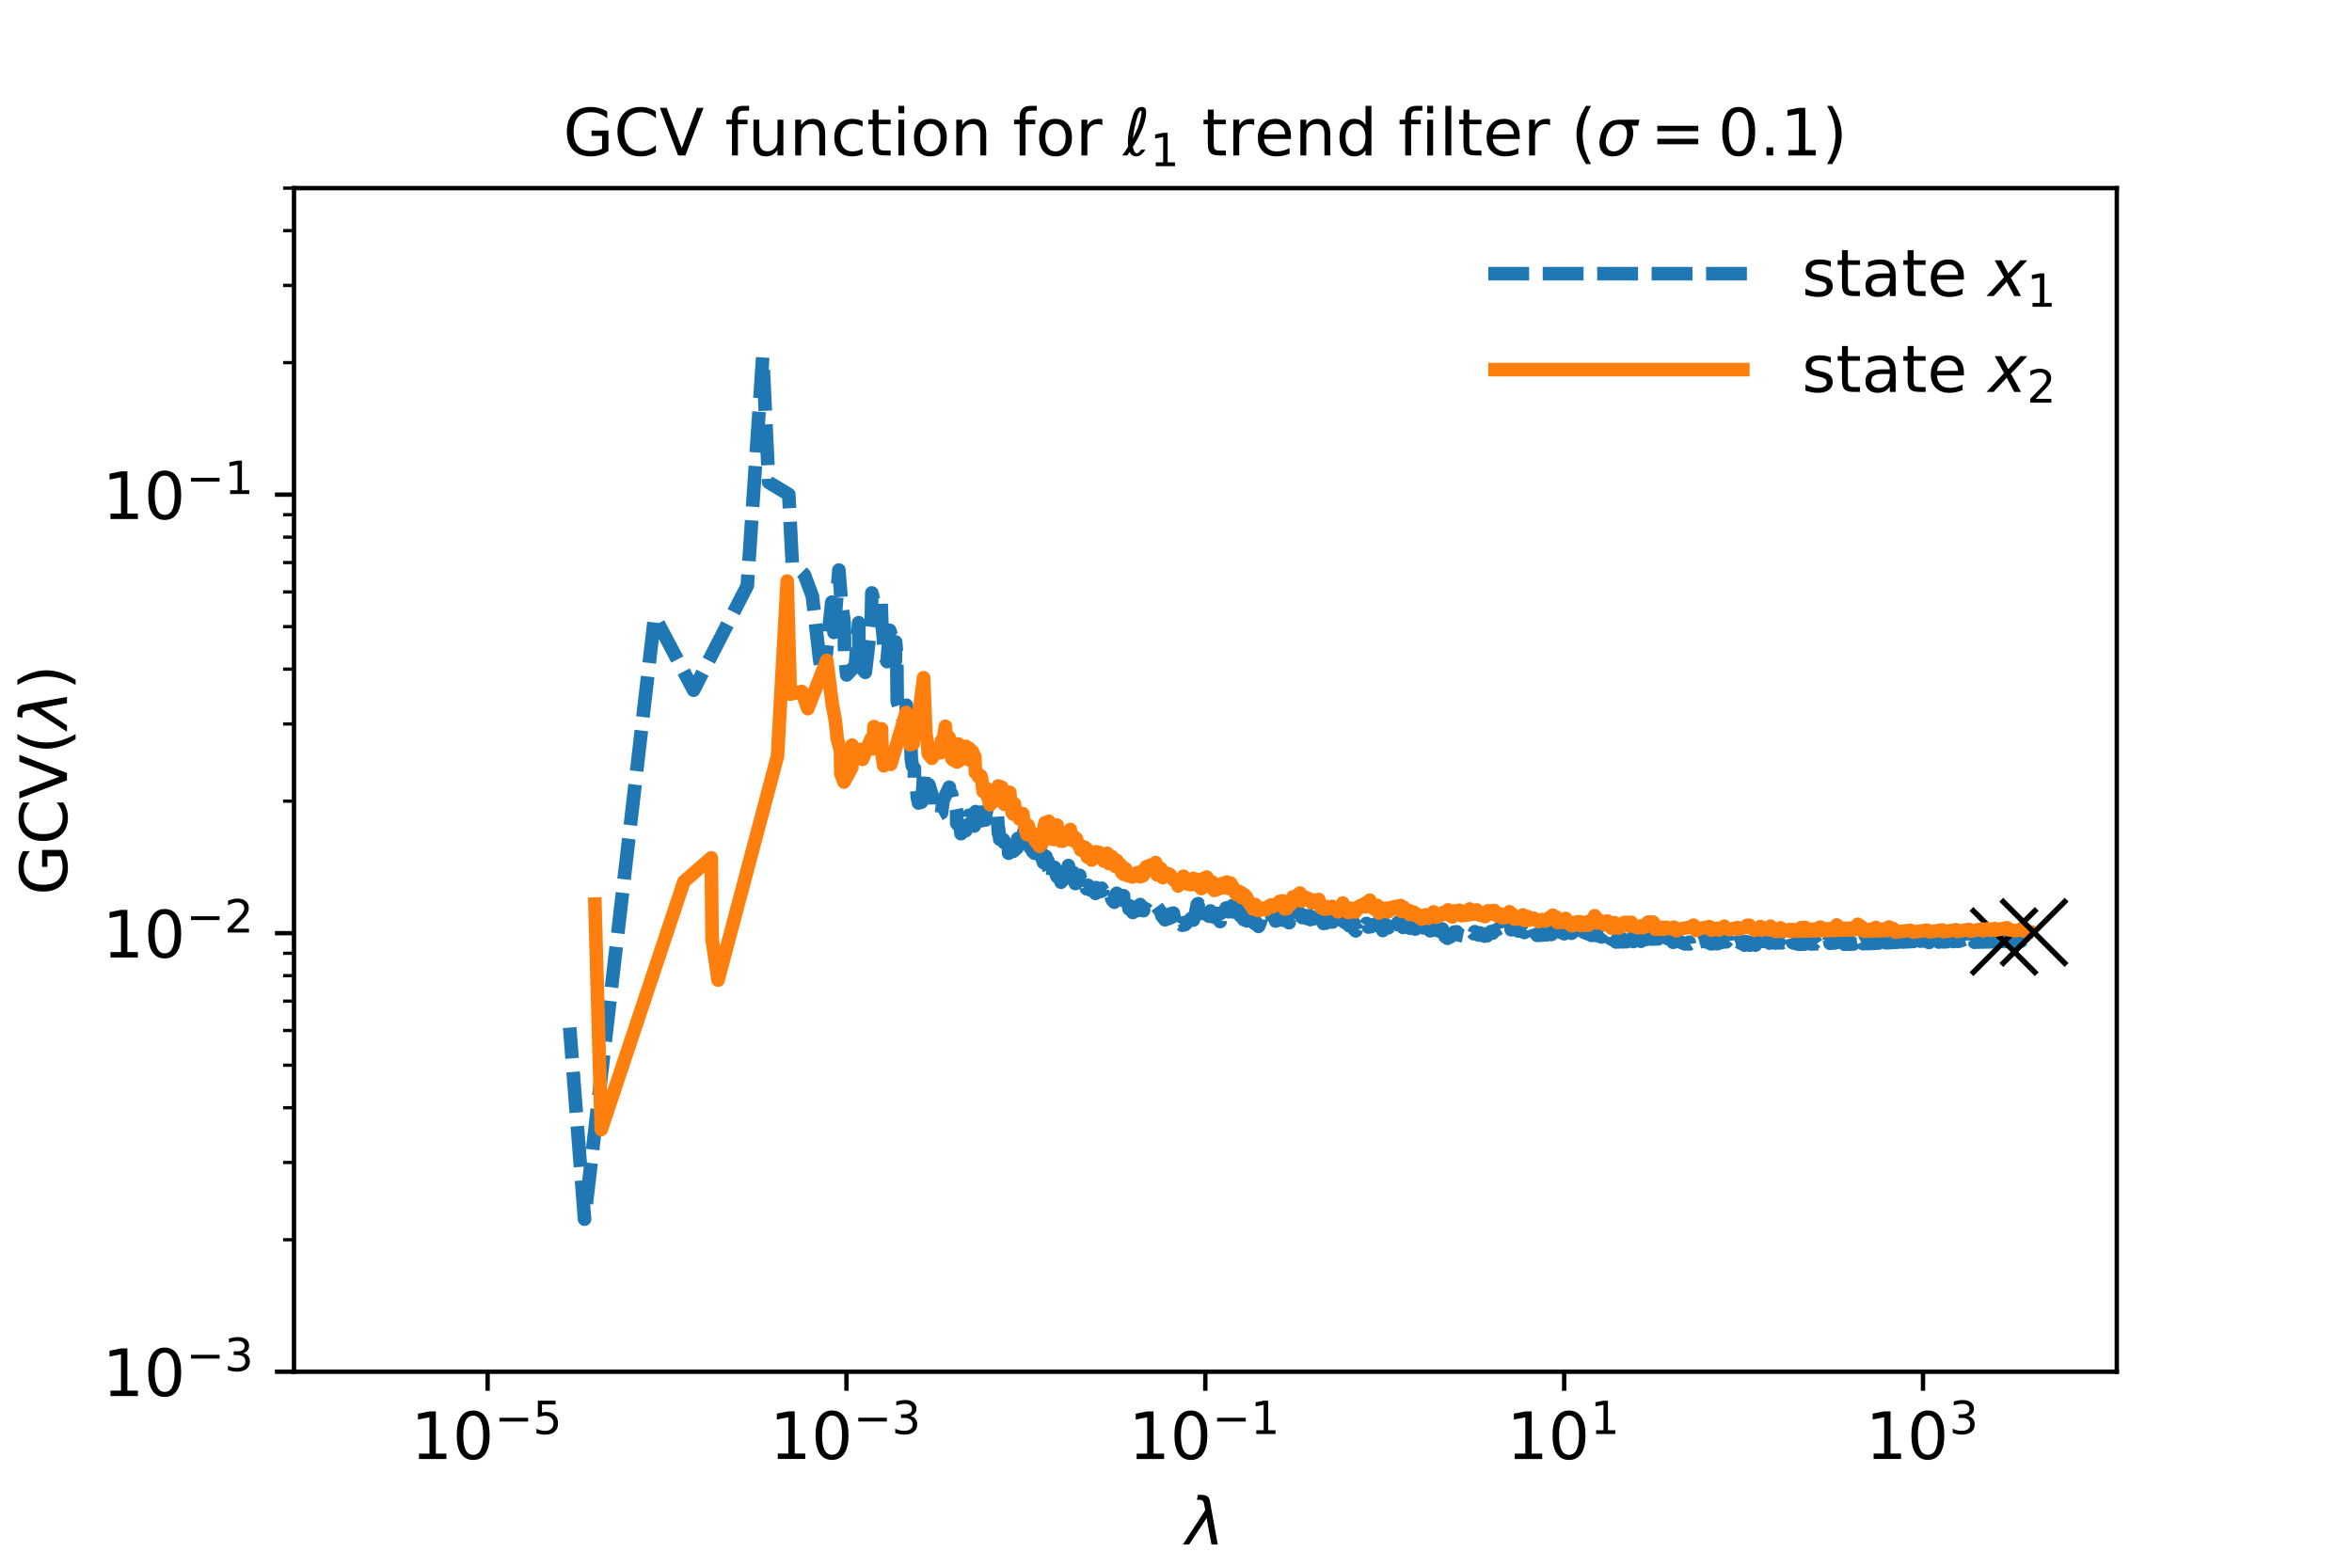 <?xml version="1.0" encoding="utf-8" standalone="no"?>
<!DOCTYPE svg PUBLIC "-//W3C//DTD SVG 1.1//EN"
  "http://www.w3.org/Graphics/SVG/1.1/DTD/svg11.dtd">
<!-- Created with matplotlib (https://matplotlib.org/) -->
<svg height="288pt" version="1.1" viewBox="0 0 432 288" width="432pt" xmlns="http://www.w3.org/2000/svg" xmlns:xlink="http://www.w3.org/1999/xlink">
 <defs>
  <style type="text/css">
*{stroke-linecap:butt;stroke-linejoin:round;}
  </style>
 </defs>
 <g id="figure_1">
  <g id="patch_1">
   <path d="M 0 288 
L 432 288 
L 432 0 
L 0 0 
z
" style="fill:#ffffff;"/>
  </g>
  <g id="axes_1">
   <g id="patch_2">
    <path d="M 54 252 
L 388.8 252 
L 388.8 34.56 
L 54 34.56 
z
" style="fill:#ffffff;"/>
   </g>
   <g id="matplotlib.axis_1">
    <g id="xtick_1">
     <g id="line2d_1">
      <defs>
       <path d="M 0 0 
L 0 3.5 
" id="me80de2ed16" style="stroke:#000000;stroke-width:0.8;"/>
      </defs>
      <g>
       <use style="stroke:#000000;stroke-width:0.8;" x="89.561" xlink:href="#me80de2ed16" y="252"/>
      </g>
     </g>
     <g id="text_1">
      <!-- $\mathdefault{10^{-5}}$ -->
      <defs>
       <path d="M 12.406 8.297 
L 28.516 8.297 
L 28.516 63.922 
L 10.984 60.406 
L 10.984 69.391 
L 28.422 72.906 
L 38.281 72.906 
L 38.281 8.297 
L 54.391 8.297 
L 54.391 0 
L 12.406 0 
z
" id="DejaVuSans-49"/>
       <path d="M 31.781 66.406 
Q 24.172 66.406 20.328 58.906 
Q 16.5 51.422 16.5 36.375 
Q 16.5 21.391 20.328 13.891 
Q 24.172 6.391 31.781 6.391 
Q 39.453 6.391 43.281 13.891 
Q 47.125 21.391 47.125 36.375 
Q 47.125 51.422 43.281 58.906 
Q 39.453 66.406 31.781 66.406 
z
M 31.781 74.219 
Q 44.047 74.219 50.516 64.516 
Q 56.984 54.828 56.984 36.375 
Q 56.984 17.969 50.516 8.266 
Q 44.047 -1.422 31.781 -1.422 
Q 19.531 -1.422 13.062 8.266 
Q 6.594 17.969 6.594 36.375 
Q 6.594 54.828 13.062 64.516 
Q 19.531 74.219 31.781 74.219 
z
" id="DejaVuSans-48"/>
       <path d="M 10.594 35.5 
L 73.188 35.5 
L 73.188 27.203 
L 10.594 27.203 
z
" id="DejaVuSans-8722"/>
       <path d="M 10.797 72.906 
L 49.516 72.906 
L 49.516 64.594 
L 19.828 64.594 
L 19.828 46.734 
Q 21.969 47.469 24.109 47.828 
Q 26.266 48.188 28.422 48.188 
Q 40.625 48.188 47.75 41.5 
Q 54.891 34.812 54.891 23.391 
Q 54.891 11.625 47.562 5.094 
Q 40.234 -1.422 26.906 -1.422 
Q 22.312 -1.422 17.547 -0.641 
Q 12.797 0.141 7.719 1.703 
L 7.719 11.625 
Q 12.109 9.234 16.797 8.062 
Q 21.484 6.891 26.703 6.891 
Q 35.156 6.891 40.078 11.328 
Q 45.016 15.766 45.016 23.391 
Q 45.016 31 40.078 35.438 
Q 35.156 39.891 26.703 39.891 
Q 22.75 39.891 18.812 39.016 
Q 14.891 38.141 10.797 36.281 
z
" id="DejaVuSans-53"/>
      </defs>
      <g transform="translate(75.461 268.118)scale(0.12 -0.12)">
       <use transform="translate(0 0.684)" xlink:href="#DejaVuSans-49"/>
       <use transform="translate(63.623 0.684)" xlink:href="#DejaVuSans-48"/>
       <use transform="translate(128.203 38.966)scale(0.7)" xlink:href="#DejaVuSans-8722"/>
       <use transform="translate(186.855 38.966)scale(0.7)" xlink:href="#DejaVuSans-53"/>
      </g>
     </g>
    </g>
    <g id="xtick_2">
     <g id="line2d_2">
      <g>
       <use style="stroke:#000000;stroke-width:0.8;" x="155.473" xlink:href="#me80de2ed16" y="252"/>
      </g>
     </g>
     <g id="text_2">
      <!-- $\mathdefault{10^{-3}}$ -->
      <defs>
       <path d="M 40.578 39.312 
Q 47.656 37.797 51.625 33 
Q 55.609 28.219 55.609 21.188 
Q 55.609 10.406 48.188 4.484 
Q 40.766 -1.422 27.094 -1.422 
Q 22.516 -1.422 17.656 -0.516 
Q 12.797 0.391 7.625 2.203 
L 7.625 11.719 
Q 11.719 9.328 16.594 8.109 
Q 21.484 6.891 26.812 6.891 
Q 36.078 6.891 40.938 10.547 
Q 45.797 14.203 45.797 21.188 
Q 45.797 27.641 41.281 31.266 
Q 36.766 34.906 28.719 34.906 
L 20.219 34.906 
L 20.219 43.016 
L 29.109 43.016 
Q 36.375 43.016 40.234 45.922 
Q 44.094 48.828 44.094 54.297 
Q 44.094 59.906 40.109 62.906 
Q 36.141 65.922 28.719 65.922 
Q 24.656 65.922 20.016 65.031 
Q 15.375 64.156 9.812 62.312 
L 9.812 71.094 
Q 15.438 72.656 20.344 73.438 
Q 25.25 74.219 29.594 74.219 
Q 40.828 74.219 47.359 69.109 
Q 53.906 64.016 53.906 55.328 
Q 53.906 49.266 50.438 45.094 
Q 46.969 40.922 40.578 39.312 
z
" id="DejaVuSans-51"/>
      </defs>
      <g transform="translate(141.373 268.118)scale(0.12 -0.12)">
       <use transform="translate(0 0.766)" xlink:href="#DejaVuSans-49"/>
       <use transform="translate(63.623 0.766)" xlink:href="#DejaVuSans-48"/>
       <use transform="translate(128.203 39.047)scale(0.7)" xlink:href="#DejaVuSans-8722"/>
       <use transform="translate(186.855 39.047)scale(0.7)" xlink:href="#DejaVuSans-51"/>
      </g>
     </g>
    </g>
    <g id="xtick_3">
     <g id="line2d_3">
      <g>
       <use style="stroke:#000000;stroke-width:0.8;" x="221.384" xlink:href="#me80de2ed16" y="252"/>
      </g>
     </g>
     <g id="text_3">
      <!-- $\mathdefault{10^{-1}}$ -->
      <g transform="translate(207.284 268.118)scale(0.12 -0.12)">
       <use transform="translate(0 0.684)" xlink:href="#DejaVuSans-49"/>
       <use transform="translate(63.623 0.684)" xlink:href="#DejaVuSans-48"/>
       <use transform="translate(128.203 38.966)scale(0.7)" xlink:href="#DejaVuSans-8722"/>
       <use transform="translate(186.855 38.966)scale(0.7)" xlink:href="#DejaVuSans-49"/>
      </g>
     </g>
    </g>
    <g id="xtick_4">
     <g id="line2d_4">
      <g>
       <use style="stroke:#000000;stroke-width:0.8;" x="287.296" xlink:href="#me80de2ed16" y="252"/>
      </g>
     </g>
     <g id="text_4">
      <!-- $\mathdefault{10^{1}}$ -->
      <g transform="translate(276.736 268.118)scale(0.12 -0.12)">
       <use transform="translate(0 0.684)" xlink:href="#DejaVuSans-49"/>
       <use transform="translate(63.623 0.684)" xlink:href="#DejaVuSans-48"/>
       <use transform="translate(128.203 38.966)scale(0.7)" xlink:href="#DejaVuSans-49"/>
      </g>
     </g>
    </g>
    <g id="xtick_5">
     <g id="line2d_5">
      <g>
       <use style="stroke:#000000;stroke-width:0.8;" x="353.207" xlink:href="#me80de2ed16" y="252"/>
      </g>
     </g>
     <g id="text_5">
      <!-- $\mathdefault{10^{3}}$ -->
      <g transform="translate(342.647 268.118)scale(0.12 -0.12)">
       <use transform="translate(0 0.766)" xlink:href="#DejaVuSans-49"/>
       <use transform="translate(63.623 0.766)" xlink:href="#DejaVuSans-48"/>
       <use transform="translate(128.203 39.047)scale(0.7)" xlink:href="#DejaVuSans-51"/>
      </g>
     </g>
    </g>
    <g id="text_6">
     <!-- $\lambda$ -->
     <defs>
      <path d="M 36.719 67.438 
L 48.828 0 
L 39.312 0 
L 31.844 40.438 
L 5.125 0 
L -4.391 0 
L 29.734 52.438 
L 28.031 62.109 
Q 26.953 68.266 21.734 68.266 
L 17.047 68.266 
L 18.5 75.984 
L 24.219 75.875 
Q 35.203 75.734 36.719 67.438 
z
" id="DejaVuSans-Oblique-955"/>
     </defs>
     <g transform="translate(217.8 283.732)scale(0.12 -0.12)">
      <use transform="translate(0 0.016)" xlink:href="#DejaVuSans-Oblique-955"/>
     </g>
    </g>
   </g>
   <g id="matplotlib.axis_2">
    <g id="ytick_1">
     <g id="line2d_6">
      <defs>
       <path d="M 0 0 
L -3.5 0 
" id="m0bfbffffdf" style="stroke:#000000;stroke-width:0.8;"/>
      </defs>
      <g>
       <use style="stroke:#000000;stroke-width:0.8;" x="54" xlink:href="#m0bfbffffdf" y="252"/>
      </g>
     </g>
     <g id="text_7">
      <!-- $\mathdefault{10^{-3}}$ -->
      <g transform="translate(18.8 256.559)scale(0.12 -0.12)">
       <use transform="translate(0 0.766)" xlink:href="#DejaVuSans-49"/>
       <use transform="translate(63.623 0.766)" xlink:href="#DejaVuSans-48"/>
       <use transform="translate(128.203 39.047)scale(0.7)" xlink:href="#DejaVuSans-8722"/>
       <use transform="translate(186.855 39.047)scale(0.7)" xlink:href="#DejaVuSans-51"/>
      </g>
     </g>
    </g>
    <g id="ytick_2">
     <g id="line2d_7">
      <g>
       <use style="stroke:#000000;stroke-width:0.8;" x="54" xlink:href="#m0bfbffffdf" y="171.436"/>
      </g>
     </g>
     <g id="text_8">
      <!-- $\mathdefault{10^{-2}}$ -->
      <defs>
       <path d="M 19.188 8.297 
L 53.609 8.297 
L 53.609 0 
L 7.328 0 
L 7.328 8.297 
Q 12.938 14.109 22.625 23.891 
Q 32.328 33.688 34.812 36.531 
Q 39.547 41.844 41.422 45.531 
Q 43.312 49.219 43.312 52.781 
Q 43.312 58.594 39.234 62.25 
Q 35.156 65.922 28.609 65.922 
Q 23.969 65.922 18.812 64.312 
Q 13.672 62.703 7.812 59.422 
L 7.812 69.391 
Q 13.766 71.781 18.938 73 
Q 24.125 74.219 28.422 74.219 
Q 39.75 74.219 46.484 68.547 
Q 53.219 62.891 53.219 53.422 
Q 53.219 48.922 51.531 44.891 
Q 49.859 40.875 45.406 35.406 
Q 44.188 33.984 37.641 27.219 
Q 31.109 20.453 19.188 8.297 
z
" id="DejaVuSans-50"/>
      </defs>
      <g transform="translate(18.8 175.995)scale(0.12 -0.12)">
       <use transform="translate(0 0.766)" xlink:href="#DejaVuSans-49"/>
       <use transform="translate(63.623 0.766)" xlink:href="#DejaVuSans-48"/>
       <use transform="translate(128.203 39.047)scale(0.7)" xlink:href="#DejaVuSans-8722"/>
       <use transform="translate(186.855 39.047)scale(0.7)" xlink:href="#DejaVuSans-50"/>
      </g>
     </g>
    </g>
    <g id="ytick_3">
     <g id="line2d_8">
      <g>
       <use style="stroke:#000000;stroke-width:0.8;" x="54" xlink:href="#m0bfbffffdf" y="90.872"/>
      </g>
     </g>
     <g id="text_9">
      <!-- $\mathdefault{10^{-1}}$ -->
      <g transform="translate(18.8 95.431)scale(0.12 -0.12)">
       <use transform="translate(0 0.684)" xlink:href="#DejaVuSans-49"/>
       <use transform="translate(63.623 0.684)" xlink:href="#DejaVuSans-48"/>
       <use transform="translate(128.203 38.966)scale(0.7)" xlink:href="#DejaVuSans-8722"/>
       <use transform="translate(186.855 38.966)scale(0.7)" xlink:href="#DejaVuSans-49"/>
      </g>
     </g>
    </g>
    <g id="ytick_4">
     <g id="line2d_9">
      <defs>
       <path d="M 0 0 
L -2 0 
" id="m3f37decc55" style="stroke:#000000;stroke-width:0.6;"/>
      </defs>
      <g>
       <use style="stroke:#000000;stroke-width:0.6;" x="54" xlink:href="#m3f37decc55" y="227.748"/>
      </g>
     </g>
    </g>
    <g id="ytick_5">
     <g id="line2d_10">
      <g>
       <use style="stroke:#000000;stroke-width:0.6;" x="54" xlink:href="#m3f37decc55" y="213.561"/>
      </g>
     </g>
    </g>
    <g id="ytick_6">
     <g id="line2d_11">
      <g>
       <use style="stroke:#000000;stroke-width:0.6;" x="54" xlink:href="#m3f37decc55" y="203.496"/>
      </g>
     </g>
    </g>
    <g id="ytick_7">
     <g id="line2d_12">
      <g>
       <use style="stroke:#000000;stroke-width:0.6;" x="54" xlink:href="#m3f37decc55" y="195.688"/>
      </g>
     </g>
    </g>
    <g id="ytick_8">
     <g id="line2d_13">
      <g>
       <use style="stroke:#000000;stroke-width:0.6;" x="54" xlink:href="#m3f37decc55" y="189.309"/>
      </g>
     </g>
    </g>
    <g id="ytick_9">
     <g id="line2d_14">
      <g>
       <use style="stroke:#000000;stroke-width:0.6;" x="54" xlink:href="#m3f37decc55" y="183.915"/>
      </g>
     </g>
    </g>
    <g id="ytick_10">
     <g id="line2d_15">
      <g>
       <use style="stroke:#000000;stroke-width:0.6;" x="54" xlink:href="#m3f37decc55" y="179.243"/>
      </g>
     </g>
    </g>
    <g id="ytick_11">
     <g id="line2d_16">
      <g>
       <use style="stroke:#000000;stroke-width:0.6;" x="54" xlink:href="#m3f37decc55" y="175.122"/>
      </g>
     </g>
    </g>
    <g id="ytick_12">
     <g id="line2d_17">
      <g>
       <use style="stroke:#000000;stroke-width:0.6;" x="54" xlink:href="#m3f37decc55" y="147.184"/>
      </g>
     </g>
    </g>
    <g id="ytick_13">
     <g id="line2d_18">
      <g>
       <use style="stroke:#000000;stroke-width:0.6;" x="54" xlink:href="#m3f37decc55" y="132.997"/>
      </g>
     </g>
    </g>
    <g id="ytick_14">
     <g id="line2d_19">
      <g>
       <use style="stroke:#000000;stroke-width:0.6;" x="54" xlink:href="#m3f37decc55" y="122.932"/>
      </g>
     </g>
    </g>
    <g id="ytick_15">
     <g id="line2d_20">
      <g>
       <use style="stroke:#000000;stroke-width:0.6;" x="54" xlink:href="#m3f37decc55" y="115.124"/>
      </g>
     </g>
    </g>
    <g id="ytick_16">
     <g id="line2d_21">
      <g>
       <use style="stroke:#000000;stroke-width:0.6;" x="54" xlink:href="#m3f37decc55" y="108.745"/>
      </g>
     </g>
    </g>
    <g id="ytick_17">
     <g id="line2d_22">
      <g>
       <use style="stroke:#000000;stroke-width:0.6;" x="54" xlink:href="#m3f37decc55" y="103.351"/>
      </g>
     </g>
    </g>
    <g id="ytick_18">
     <g id="line2d_23">
      <g>
       <use style="stroke:#000000;stroke-width:0.6;" x="54" xlink:href="#m3f37decc55" y="98.679"/>
      </g>
     </g>
    </g>
    <g id="ytick_19">
     <g id="line2d_24">
      <g>
       <use style="stroke:#000000;stroke-width:0.6;" x="54" xlink:href="#m3f37decc55" y="94.558"/>
      </g>
     </g>
    </g>
    <g id="ytick_20">
     <g id="line2d_25">
      <g>
       <use style="stroke:#000000;stroke-width:0.6;" x="54" xlink:href="#m3f37decc55" y="66.62"/>
      </g>
     </g>
    </g>
    <g id="ytick_21">
     <g id="line2d_26">
      <g>
       <use style="stroke:#000000;stroke-width:0.6;" x="54" xlink:href="#m3f37decc55" y="52.433"/>
      </g>
     </g>
    </g>
    <g id="ytick_22">
     <g id="line2d_27">
      <g>
       <use style="stroke:#000000;stroke-width:0.6;" x="54" xlink:href="#m3f37decc55" y="42.367"/>
      </g>
     </g>
    </g>
    <g id="ytick_23">
     <g id="line2d_28">
      <g>
       <use style="stroke:#000000;stroke-width:0.6;" x="54" xlink:href="#m3f37decc55" y="34.56"/>
      </g>
     </g>
    </g>
    <g id="text_10">
     <!-- GCV($\lambda$) -->
     <defs>
      <path d="M 59.516 10.406 
L 59.516 29.984 
L 43.406 29.984 
L 43.406 38.094 
L 69.281 38.094 
L 69.281 6.781 
Q 63.578 2.734 56.688 0.656 
Q 49.812 -1.422 42 -1.422 
Q 24.906 -1.422 15.25 8.562 
Q 5.609 18.562 5.609 36.375 
Q 5.609 54.25 15.25 64.234 
Q 24.906 74.219 42 74.219 
Q 49.125 74.219 55.547 72.453 
Q 61.969 70.703 67.391 67.281 
L 67.391 56.781 
Q 61.922 61.422 55.766 63.766 
Q 49.609 66.109 42.828 66.109 
Q 29.438 66.109 22.719 58.641 
Q 16.016 51.172 16.016 36.375 
Q 16.016 21.625 22.719 14.156 
Q 29.438 6.688 42.828 6.688 
Q 48.047 6.688 52.141 7.594 
Q 56.25 8.5 59.516 10.406 
z
" id="DejaVuSans-71"/>
      <path d="M 64.406 67.281 
L 64.406 56.891 
Q 59.422 61.531 53.781 63.812 
Q 48.141 66.109 41.797 66.109 
Q 29.297 66.109 22.656 58.469 
Q 16.016 50.828 16.016 36.375 
Q 16.016 21.969 22.656 14.328 
Q 29.297 6.688 41.797 6.688 
Q 48.141 6.688 53.781 8.984 
Q 59.422 11.281 64.406 15.922 
L 64.406 5.609 
Q 59.234 2.094 53.438 0.328 
Q 47.656 -1.422 41.219 -1.422 
Q 24.656 -1.422 15.125 8.703 
Q 5.609 18.844 5.609 36.375 
Q 5.609 53.953 15.125 64.078 
Q 24.656 74.219 41.219 74.219 
Q 47.75 74.219 53.531 72.484 
Q 59.328 70.75 64.406 67.281 
z
" id="DejaVuSans-67"/>
      <path d="M 28.609 0 
L 0.781 72.906 
L 11.078 72.906 
L 34.188 11.531 
L 57.328 72.906 
L 67.578 72.906 
L 39.797 0 
z
" id="DejaVuSans-86"/>
      <path d="M 31 75.875 
Q 24.469 64.656 21.281 53.656 
Q 18.109 42.672 18.109 31.391 
Q 18.109 20.125 21.312 9.062 
Q 24.516 -2 31 -13.188 
L 23.188 -13.188 
Q 15.875 -1.703 12.234 9.375 
Q 8.594 20.453 8.594 31.391 
Q 8.594 42.281 12.203 53.312 
Q 15.828 64.359 23.188 75.875 
z
" id="DejaVuSans-40"/>
      <path d="M 8.016 75.875 
L 15.828 75.875 
Q 23.141 64.359 26.781 53.312 
Q 30.422 42.281 30.422 31.391 
Q 30.422 20.453 26.781 9.375 
Q 23.141 -1.703 15.828 -13.188 
L 8.016 -13.188 
Q 14.5 -2 17.703 9.062 
Q 20.906 20.125 20.906 31.391 
Q 20.906 42.672 17.703 53.656 
Q 14.5 64.656 8.016 75.875 
z
" id="DejaVuSans-41"/>
     </defs>
     <g transform="translate(12.304 164.46)rotate(-90)scale(0.12 -0.12)">
      <use transform="translate(0 0.016)" xlink:href="#DejaVuSans-71"/>
      <use transform="translate(77.49 0.016)" xlink:href="#DejaVuSans-67"/>
      <use transform="translate(147.314 0.016)" xlink:href="#DejaVuSans-86"/>
      <use transform="translate(215.723 0.016)" xlink:href="#DejaVuSans-40"/>
      <use transform="translate(254.736 0.016)" xlink:href="#DejaVuSans-Oblique-955"/>
      <use transform="translate(313.916 0.016)" xlink:href="#DejaVuSans-41"/>
     </g>
    </g>
   </g>
   <g id="line2d_29">
    <path clip-path="url(#pd95d3eae2b)" d="M 371.891 173.236 
L 371.545 172.918 
L 371.543 172.593 
L 371.177 172.923 
L 371.173 172.599 
L 370.789 172.929 
L 370.783 172.605 
L 370.375 172.936 
L 370.366 172.612 
L 369.93 172.943 
L 369.919 172.619 
L 369.469 172.951 
L 369.456 172.627 
L 369.006 172.959 
L 368.991 172.636 
L 368.547 172.967 
L 368.53 172.644 
L 368.097 172.975 
L 368.078 172.653 
L 367.654 172.984 
L 367.633 172.662 
L 367.22 172.993 
L 367.197 172.671 
L 366.778 173.002 
L 366.753 172.681 
L 366.31 173.013 
L 366.283 172.692 
L 365.814 173.024 
L 365.785 172.704 
L 365.289 173.036 
L 365.258 172.716 
L 364.72 173.05 
L 364.687 172.731 
L 364.114 173.065 
L 364.078 172.746 
L 363.481 173.08 
L 363.443 172.763 
L 362.805 173.098 
L 362.763 172.781 
L 362.658 173.107 
L 362.51 172.789 
L 362.502 172.464 
L 361.897 172.817 
L 361.853 172.499 
L 360.893 172.866 
L 360.839 172.55 
L 359.842 172.916 
L 359.778 172.601 
L 359.534 172.937 
L 359.408 172.616 
L 358.714 172.966 
L 358.64 172.654 
L 357.482 173.018 
L 357.398 172.707 
L 357.019 173.045 
L 356.818 172.726 
L 356.107 173.072 
L 356.01 172.763 
L 355.071 173.114 
L 354.815 172.795 
L 354.607 173.127 
L 354.499 172.491 
L 354.415 172.821 
L 354.325 173.149 
L 354.228 172.5 
L 353.969 172.839 
L 353.965 172.511 
L 353.774 172.847 
L 353.769 172.519 
L 353.619 172.853 
L 353.612 172.526 
L 353.509 172.858 
L 353.502 172.531 
L 353.39 172.864 
L 353.362 172.538 
L 353.275 172.869 
L 353.265 172.543 
L 353.138 172.875 
L 353.127 172.549 
L 352.943 172.884 
L 352.931 172.558 
L 352.701 172.895 
L 352.687 172.569 
L 352.623 172.899 
L 352.596 172.573 
L 352.557 172.902 
L 352.441 172.593 
L 352.298 172.927 
L 352.281 172.6 
L 351.94 172.942 
L 351.877 172.619 
L 351.438 172.964 
L 351.369 172.641 
L 351.006 172.983 
L 350.984 172.656 
L 350.899 172.987 
L 350.869 172.662 
L 350.623 172.999 
L 350.601 172.672 
L 350.402 173.007 
L 350.366 172.683 
L 350.193 173.017 
L 350.037 172.71 
L 349.932 173.041 
L 349.911 172.715 
L 349.801 173.046 
L 349.761 172.722 
L 349.641 173.054 
L 349.621 172.728 
L 349.41 173.062 
L 349.391 172.736 
L 349.296 172.741 
L 349.157 173.074 
L 349.138 172.747 
L 349.019 173.078 
L 349.001 172.752 
L 348.919 173.082 
L 348.799 172.761 
L 348.622 173.095 
L 348.605 172.768 
L 348.51 173.098 
L 348.456 172.775 
L 348.327 173.107 
L 348.31 172.78 
L 348.124 173.113 
L 348.067 172.791 
L 347.95 173.122 
L 347.933 172.795 
L 347.757 173.128 
L 347.696 172.806 
L 347.572 173.137 
L 347.364 172.832 
L 347.28 173.162 
L 347.218 172.84 
L 346.982 173.175 
L 346.918 172.853 
L 346.709 173.187 
L 346.586 172.867 
L 346.406 173.2 
L 346.339 172.879 
L 346.089 173.214 
L 346.02 172.893 
L 345.84 173.225 
L 345.819 172.899 
L 345.736 173.229 
L 345.664 172.908 
L 345.338 173.245 
L 345.263 172.924 
L 345.019 173.259 
L 344.999 172.932 
L 344.872 173.263 
L 344.793 172.943 
L 344.359 173.282 
L 344.258 172.635 
L 343.988 172.986 
L 343.986 173.313 
L 343.963 172.987 
L 343.59 173.324 
L 343.502 173.005 
L 343.139 173.341 
L 343.117 173.014 
L 342.94 173.346 
L 342.847 173.027 
L 342.236 173.369 
L 342.109 173.052 
L 341.467 173.393 
L 341.359 173.075 
L 341.142 173.407 
L 341.121 173.08 
L 340.641 173.417 
L 340.525 173.1 
L 340.417 173.43 
L 339.971 173.126 
L 339.874 173.455 
L 339.851 173.128 
L 339.592 173.461 
L 339.466 173.143 
L 338.823 173.482 
L 338.572 172.842 
L 336.836 173.258 
L 336.639 172.942 
L 336.126 173.293 
L 335.998 172.638 
L 335.892 172.974 
L 334.957 173.338 
L 334.706 173.023 
L 333.648 173.386 
L 333.438 173.064 
L 333.125 173.402 
L 332.824 173.087 
L 332.658 173.421 
L 332.377 173.1 
L 331.372 173.454 
L 331.1 172.803 
L 330.832 173.472 
L 330.51 173.151 
L 330.46 173.481 
L 329.264 173.177 
L 329.148 172.849 
L 328.856 172.522 
L 328.771 172.192 
L 328.396 173.199 
L 327.911 172.877 
L 327.242 173.218 
L 326.745 172.896 
L 326.693 173.227 
L 326.643 172.898 
L 326.47 172.572 
L 326.029 173.242 
L 325.664 172.916 
L 325.661 172.584 
L 325.174 172.923 
L 325.173 172.591 
L 325.005 173.256 
L 324.857 172.928 
L 324.849 172.595 
L 324.602 172.931 
L 324.373 172.606 
L 323.921 172.944 
L 323.921 172.612 
L 323.851 173.276 
L 323.68 172.947 
L 323.666 172.615 
L 322.99 173.285 
L 322.731 172.628 
L 322.438 173.626 
L 322.13 173.3 
L 322.114 172.97 
L 321.842 173.303 
L 321.384 173.636 
L 320.748 173.318 
L 320.725 172.987 
L 320.697 173.319 
L 320.466 173.65 
L 320.031 173.324 
L 320.016 172.994 
L 319.846 173.326 
L 319.292 173.005 
L 318.539 173.341 
L 318.198 173.016 
L 318.069 172.352 
L 317.98 172.687 
L 317.396 173.023 
L 317.334 172.692 
L 317.077 173.026 
L 316.697 172.7 
L 316.507 173.035 
L 315.364 173.372 
L 314.741 173.051 
L 314.466 173.383 
L 314.441 173.052 
L 314.221 173.384 
L 313.975 172.722 
L 313.416 173.058 
L 313.231 172.735 
L 312.104 173.074 
L 311.695 173.406 
L 311.608 173.076 
L 310.921 172.753 
L 310.849 173.086 
L 310.299 173.418 
L 310.261 173.088 
L 309.524 173.421 
L 307.976 172.772 
L 307.373 173.107 
L 307.342 172.774 
L 307.289 173.107 
L 307.096 172.443 
L 306.98 172.114 
L 306.659 172.453 
L 306.609 171.782 
L 306.59 172.119 
L 306.338 172.457 
L 306.285 172.123 
L 305.78 172.463 
L 304.672 172.801 
L 304.591 172.135 
L 304.578 172.471 
L 304.496 172.14 
L 304.139 172.487 
L 303.836 172.174 
L 303.663 172.515 
L 303.615 172.182 
L 303.352 172.525 
L 302.521 172.224 
L 302.503 172.56 
L 302.4 172.228 
L 302.332 172.566 
L 302.295 172.232 
L 302.291 171.895 
L 302.222 172.235 
L 301.449 172.591 
L 301.389 172.926 
L 301.275 172.599 
L 300.991 172.279 
L 300.744 172.954 
L 300.645 172.288 
L 300.512 172.626 
L 300.223 172.967 
L 300.053 172.638 
L 300.02 172.973 
L 299.808 172.308 
L 299.64 172.648 
L 298.791 172.998 
L 298.294 172.686 
L 298.112 173.023 
L 297.797 172.361 
L 297.709 172.698 
L 297.428 173.037 
L 297.106 172.709 
L 296.812 173.047 
L 296.427 172.722 
L 295.756 172.404 
L 295.625 172.07 
L 295.616 171.732 
L 295.351 172.077 
L 294.804 171.422 
L 294.765 171.083 
L 294.74 171.427 
L 294.194 172.127 
L 293.287 171.816 
L 293.204 171.48 
L 292.731 171.834 
L 292.615 171.499 
L 292.322 171.848 
L 292.255 171.509 
L 292.074 171.183 
L 291.679 171.554 
L 290.941 171.264 
L 290.936 170.92 
L 290.912 171.266 
L 290.799 170.587 
L 290.629 170.947 
L 290.516 170.613 
L 290.232 170.984 
L 290.21 170.641 
L 289.335 171.056 
L 289.279 170.715 
L 289.189 171.067 
L 289.148 170.727 
L 288.665 171.449 
L 288.596 170.765 
L 288.174 171.137 
L 287.792 170.474 
L 287.773 170.823 
L 287.292 171.541 
L 287.031 170.526 
L 286.66 171.244 
L 286.647 170.9 
L 286.54 171.251 
L 286.268 170.921 
L 285.923 171.284 
L 285.83 171.633 
L 285.723 171.296 
L 285.603 171.646 
L 284.971 171.338 
L 284.934 171.684 
L 284.575 171.023 
L 284.416 171.378 
L 284.388 171.034 
L 284.298 171.387 
L 284.063 171.741 
L 283.704 171.421 
L 283.657 171.084 
L 283.632 171.431 
L 283.376 171.786 
L 283.257 171.454 
L 282.813 171.816 
L 282.673 171.48 
L 282.346 171.836 
L 282.233 171.497 
L 281.674 171.178 
L 281.43 170.504 
L 280.786 170.902 
L 280.78 170.554 
L 280.289 170.939 
L 280.259 170.594 
L 280.257 170.944 
L 279.993 171.308 
L 279.5 170.997 
L 279.363 170.661 
L 279.283 171.016 
L 279.109 170.681 
L 278.889 171.044 
L 278.422 170.729 
L 278.234 170.405 
L 277.898 170.779 
L 277.887 170.429 
L 277.768 170.789 
L 277.604 170.452 
L 277.564 170.806 
L 277.539 170.105 
L 277.306 170.509 
L 276.553 170.995 
L 276.408 170.322 
L 275.765 170.803 
L 275.633 171.176 
L 275.461 170.504 
L 274.47 171.03 
L 274.16 171.426 
L 273.893 171.119 
L 273.231 171.562 
L 273.138 171.922 
L 272.977 171.595 
L 272.675 171.977 
L 271.989 171.714 
L 271.852 171.382 
L 271.566 171.767 
L 270.874 171.162 
L 270.693 171.54 
L 270.431 171.234 
L 270.237 171.613 
L 269.869 171.999 
L 269.788 172.355 
L 269.322 172.049 
L 268.127 171.807 
L 267.537 171.177 
L 267.216 171.56 
L 267.106 171.224 
L 266.609 171.97 
L 265.865 172.367 
L 265.426 172.042 
L 265.422 171.69 
L 265.089 171.358 
L 264.91 170.66 
L 264.689 171.033 
L 264.678 170.677 
L 264.395 171.071 
L 264.291 170.731 
L 264.013 171.125 
L 263.972 170.773 
L 263.7 170.474 
L 263.685 170.116 
L 263.664 170.482 
L 263.416 170.879 
L 263.17 170.212 
L 263.037 170.593 
L 262.687 171 
L 262.631 170.647 
L 262.032 170.377 
L 261.899 170.034 
L 261.879 169.672 
L 261.864 170.04 
L 261.423 170.47 
L 261.373 170.114 
L 260.952 169.813 
L 260.481 170.243 
L 260.232 169.918 
L 259.954 170.682 
L 259.945 170.32 
L 259.796 169.979 
L 259.482 169.676 
L 259.356 169.334 
L 259.349 169.704 
L 259.282 169.352 
L 259.14 169.755 
L 259.095 170.495 
L 259.035 170.141 
L 258.947 170.52 
L 258.821 169.808 
L 258.674 170.199 
L 258.239 169.557 
L 257.836 169.989 
L 257.812 170.359 
L 257.682 170.016 
L 257.682 170.383 
L 257.279 169.712 
L 256.795 169.426 
L 256.549 169.833 
L 256.494 169.47 
L 256.323 169.13 
L 256.323 168.754 
L 256.234 169.147 
L 255.013 170.434 
L 254.844 170.086 
L 254.371 169.8 
L 254.355 170.173 
L 254.097 170.572 
L 253.984 170.952 
L 253.982 170.585 
L 252.713 169.722 
L 251.822 170.24 
L 251.655 169.895 
L 251.338 170.314 
L 251.325 169.943 
L 250.978 169.643 
L 250.451 170.466 
L 250.371 170.848 
L 249.606 171.307 
L 249.299 170.978 
L 249.186 170.624 
L 249.031 171.015 
L 248.696 170.684 
L 248.656 169.566 
L 247.799 170.055 
L 247.748 169.31 
L 247.529 169.717 
L 246.963 169.423 
L 246.788 168.694 
L 246.501 169.128 
L 246.372 168.385 
L 246.188 169.186 
L 246.006 168.829 
L 245.946 169.221 
L 245.295 168.923 
L 245.111 168.57 
L 244.988 168.972 
L 244.936 168.598 
L 244.744 169.391 
L 244.649 168.636 
L 244.588 168.262 
L 244.429 169.064 
L 243.57 169.563 
L 243.453 169.196 
L 243.308 169.598 
L 243.135 169.253 
L 243.079 169.644 
L 243.047 169.267 
L 242.978 168.896 
L 242.944 169.286 
L 242.646 169.707 
L 242.529 168.957 
L 242.124 168.638 
L 241.889 168.305 
L 241.813 167.935 
L 241.731 168.346 
L 241.299 168.805 
L 241.013 168.479 
L 240.665 168.94 
L 240.644 168.555 
L 240.475 168.22 
L 240.016 168.718 
L 239.398 168.111 
L 239.173 168.557 
L 239.135 168.174 
L 238.318 167.723 
L 238.242 166.959 
L 238.043 167.461 
L 238.034 167.063 
L 237.997 167.484 
L 237.904 167.924 
L 237.26 168.957 
L 236.947 168.674 
L 236.78 169.124 
L 236.777 169.519 
L 236.549 169.206 
L 235.094 168.929 
L 234.997 168.561 
L 234.883 168.996 
L 234.594 168.713 
L 234.588 169.116 
L 234.482 168.753 
L 234.295 169.209 
L 234.224 168.829 
L 233.966 168.507 
L 233.584 168.22 
L 233.409 167.873 
L 233.039 168.402 
L 232.953 168.028 
L 232.483 168.58 
L 232.403 168.202 
L 231.529 168.903 
L 231.519 169.311 
L 231.161 170.195 
L 230.827 169.866 
L 230.336 169.568 
L 230.096 169.222 
L 230.044 168.828 
L 229.694 168.131 
L 229.437 168.649 
L 229.375 169.076 
L 229.141 168.735 
L 229.031 169.176 
L 228.423 168.93 
L 228.303 168.551 
L 228.294 168.966 
L 228.206 168.581 
L 228.097 168.2 
L 228.092 168.617 
L 227.964 167.821 
L 227.853 167.853 
L 227.834 168.276 
L 227.788 167.87 
L 227.679 167.489 
L 227.315 167.215 
L 227.173 166.853 
L 226.912 166.565 
L 226.887 167.004 
L 226.598 167.55 
L 226.279 166.409 
L 225.67 167.499 
L 225.271 167.213 
L 225.191 166.811 
L 225.042 167.292 
L 224.627 167.852 
L 224.597 167.435 
L 224.126 168.877 
L 224.106 169.303 
L 223.895 168.959 
L 223.718 168.184 
L 223.641 167.789 
L 222.894 168.463 
L 222.354 167.775 
L 222.334 167.349 
L 222.253 167.807 
L 222.173 168.261 
L 222.079 167.864 
L 222.031 168.309 
L 221.836 167.943 
L 220.928 167.816 
L 220.708 167.462 
L 220.644 166.609 
L 220.428 166.279 
L 220.411 165.841 
L 220.278 166.354 
L 220.084 166.014 
L 220.082 166.462 
L 219.926 166.096 
L 219.629 167.568 
L 219.6 168.018 
L 219.345 168.548 
L 219.173 169.036 
L 218.803 168.718 
L 217.646 169.875 
L 217.477 169.483 
L 217.152 169.983 
L 216.745 169.645 
L 216.489 168.841 
L 216.437 169.289 
L 216.093 169.792 
L 215.727 169.004 
L 215.511 167.737 
L 215.039 168.309 
L 215.009 167.873 
L 214.906 168.342 
L 213.979 168.971 
L 213.385 168.217 
L 213.376 167.773 
L 212.358 166.381 
L 211.632 167.57 
L 210.922 167.378 
L 210.584 167.059 
L 210.119 166.804 
L 210.027 167.302 
L 209.991 166.856 
L 209.416 166.175 
L 209.293 166.693 
L 209.036 167.253 
L 208.674 166.944 
L 208.07 167.639 
L 207.595 166.885 
L 207.547 166.432 
L 207.359 166.973 
L 207.239 165.603 
L 206.978 165.243 
L 206.422 165.01 
L 206.411 165.498 
L 206.369 164.543 
L 205.828 165.243 
L 205.827 164.756 
L 205.728 165.286 
L 205.497 164.906 
L 205.495 164.416 
L 205.099 164.105 
L 204.726 164.752 
L 204.678 165.748 
L 204.315 165.38 
L 204.006 164.515 
L 203.32 164.29 
L 202.685 163.549 
L 202.629 163.065 
L 202.534 163.614 
L 202.349 163.18 
L 202.181 163.755 
L 201.585 163.479 
L 201.324 163.068 
L 201.217 164.129 
L 200.724 163.311 
L 200.317 162.976 
L 200.291 163.502 
L 199.853 162.641 
L 199.571 163.273 
L 199.418 162.313 
L 199.326 161.842 
L 199.286 162.393 
L 198.336 161.351 
L 198.326 160.817 
L 197.897 161.596 
L 197.683 162.242 
L 197.673 161.71 
L 197.509 162.319 
L 197.472 161.801 
L 197.28 161.374 
L 197.197 160.329 
L 197.121 160.927 
L 197.105 161.482 
L 196.881 161.116 
L 196.732 160.157 
L 196.663 160.778 
L 196.235 159.008 
L 196.028 160.911 
L 195.939 159.881 
L 195.534 160.835 
L 195.484 160.322 
L 195.275 161.646 
L 195.178 160.632 
L 195.178 161.194 
L 195.105 160.716 
L 194.887 162.069 
L 194.768 161.635 
L 194.71 160.567 
L 194.543 160.176 
L 194.201 161.104 
L 194.017 160.718 
L 193.985 160.175 
L 193.68 159.335 
L 193.653 159.947 
L 193.51 159.509 
L 193.237 161.519 
L 193.14 161.035 
L 192.949 160.641 
L 192.725 159.691 
L 192.531 159.309 
L 192.488 158.15 
L 192.197 157.856 
L 192.105 157.343 
L 191.944 158.131 
L 191.751 157.13 
L 191.664 158.472 
L 191.521 158.03 
L 191.443 156.878 
L 191.365 157.593 
L 191.347 156.987 
L 191.055 155.425 
L 190.809 157.007 
L 190.571 156.652 
L 189.986 156.739 
L 189.748 155.743 
L 189.696 156.469 
L 189.616 155.92 
L 189.235 155.77 
L 189.168 153.834 
L 188.947 154.815 
L 188.945 155.493 
L 188.759 155.067 
L 188.724 153.741 
L 188.666 153.821 
L 188.517 152.653 
L 188.429 152.093 
L 188.113 153.326 
L 188.076 152.683 
L 187.725 156.074 
L 187.531 155.718 
L 187.399 154.575 
L 187.305 154.052 
L 186.96 154.037 
L 186.783 155.81 
L 186.096 156.404 
L 186.062 155.759 
L 185.595 156.047 
L 185.449 155.623 
L 185.259 156.743 
L 185.215 155.364 
L 185.115 156.308 
L 184.978 155.852 
L 184.746 155.582 
L 184.741 154.836 
L 184.418 154.789 
L 184.306 154.262 
L 183.626 154.178 
L 183.412 152.22 
L 183.386 153.097 
L 183.343 152.375 
L 183.079 147.912 
L 182.762 147.809 
L 182.711 146.123 
L 182.674 147.132 
L 182.456 146.778 
L 182.311 145.307 
L 181.784 147.712 
L 181.708 146.982 
L 181.518 146.556 
L 181.441 147.718 
L 181.049 149.696 
L 181.044 150.635 
L 181.03 149.746 
L 180.327 150.77 
L 180.206 149.193 
L 179.854 151.132 
L 179.694 150.624 
L 179.39 150.523 
L 179.188 150.106 
L 179.188 149.102 
L 179.095 151.364 
L 179.021 150.578 
L 178.958 151.748 
L 178.822 151.171 
L 178.479 151.234 
L 178.459 150.276 
L 177.955 149.769 
L 177.842 151.17 
L 177.461 151.293 
L 177.374 152.613 
L 177.255 151.929 
L 176.509 153.159 
L 176.351 151.481 
L 175.977 151.573 
L 175.728 151.241 
L 175.696 149.013 
L 175.551 148.294 
L 174.937 147.851 
L 174.937 146.59 
L 174.778 145.85 
L 174.474 145.582 
L 174.367 144.613 
L 173.226 147.046 
L 172.93 149.345 
L 172.445 149.609 
L 171.68 149.417 
L 171.623 146.704 
L 171.289 146.389 
L 170.608 144.152 
L 170.48 146.227 
L 170.379 144.984 
L 169.954 144.868 
L 169.873 143.471 
L 169.632 142.607 
L 169.509 144.768 
L 169.247 147.362 
L 168.709 147.522 
L 168.494 146.529 
L 168.39 145.13 
L 168.125 144.28 
L 167.952 143.048 
L 167.947 141.152 
L 167.569 140.676 
L 167.38 139.419 
L 167.32 137.575 
L 167.106 136.305 
L 166.933 132.503 
L 166.524 131.832 
L 166.481 129.56 
L 166.347 132.571 
L 165.855 132.225 
L 165.599 130.776 
L 165.163 130.007 
L 164.797 128.833 
L 164.71 120.275 
L 164.504 117.94 
L 164.454 121.415 
L 164.398 118.407 
L 163.896 117.237 
L 163.414 115.793 
L 162.924 121.541 
L 162.387 120.307 
L 162.245 117.149 
L 161.966 114.385 
L 161.838 110.707 
L 160.703 111.178 
L 160.129 108.929 
L 160.032 114.191 
L 158.937 123.516 
L 158.121 122.609 
L 157.779 119.288 
L 157.713 114.396 
L 157.099 122.286 
L 155.512 123.995 
L 155.134 120.054 
L 155.048 114.355 
L 154.501 110.181 
L 154.081 104.728 
L 153.174 116.189 
L 152.785 110.619 
L 151.201 125.265 
L 150.522 121.003 
L 149.208 109.498 
L 147.738 105.575 
L 145.511 103.368 
L 144.877 90.836 
L 141.189 88.618 
L 140.092 65.571 
L 137.258 107.591 
L 127.392 126.798 
L 120.237 113.271 
L 107.363 223.974 
L 104.638 188.769 
L 104.638 188.769 
" style="fill:none;stroke:#1f77b4;stroke-dasharray:7.5,2.5;stroke-dashoffset:0;stroke-width:2.5;"/>
   </g>
   <g id="line2d_30">
    <defs>
     <path d="M -6 6 
L 6 -6 
M -6 -6 
L 6 6 
" id="m444673249b" style="stroke:#000000;"/>
    </defs>
    <g clip-path="url(#pd95d3eae2b)">
     <use style="stroke:#000000;" x="368.097" xlink:href="#m444673249b" y="172.975"/>
    </g>
   </g>
   <g id="line2d_31">
    <defs>
     <path d="M 0 3 
C 0.796 3 1.559 2.684 2.121 2.121 
C 2.684 1.559 3 0.796 3 0 
C 3 -0.796 2.684 -1.559 2.121 -2.121 
C 1.559 -2.684 0.796 -3 0 -3 
C -0.796 -3 -1.559 -2.684 -2.121 -2.121 
C -2.684 -1.559 -3 -0.796 -3 0 
C -3 0.796 -2.684 1.559 -2.121 2.121 
C -1.559 2.684 -0.796 3 0 3 
z
" id="ma3643bbd3f" style="stroke:#ff0000;"/>
    </defs>
    <g clip-path="url(#pd95d3eae2b)">
     <use style="fill:#ff0000;stroke:#ff0000;" x="0" xlink:href="#ma3643bbd3f" y="0"/>
    </g>
   </g>
   <g id="line2d_32">
    <path clip-path="url(#pd95d3eae2b)" d="M 373.582 171.288 
L 371.625 170.979 
L 371.606 170.655 
L 370.081 170.989 
L 368.676 170.764 
L 368.631 170.442 
L 366.506 170.889 
L 366.413 170.569 
L 365.652 170.93 
L 365.085 170.628 
L 364.206 170.988 
L 364.059 170.67 
L 361.892 171.063 
L 361.689 170.745 
L 359.536 171.12 
L 359.272 170.802 
L 357.046 171.164 
L 356.711 170.846 
L 354.364 171.199 
L 353.943 170.88 
L 351.406 171.226 
L 350.873 170.906 
L 348.143 171.247 
L 347.806 170.923 
L 347.72 170.6 
L 347.456 170.936 
L 346.974 170.627 
L 346.942 170.299 
L 346.912 170.629 
L 346.593 170.966 
L 346.07 170.657 
L 345.83 170.991 
L 345.302 170.681 
L 345.111 171.013 
L 344.54 170.376 
L 344.151 171.043 
L 343.597 170.732 
L 343.358 171.064 
L 342.793 170.752 
L 342.482 171.085 
L 342.247 170.764 
L 342.164 170.439 
L 341.87 170.774 
L 341.745 170.122 
L 341.4 170.789 
L 341.256 170.135 
L 341.246 169.804 
L 340.98 170.479 
L 340.599 170.814 
L 340.445 170.493 
L 340.047 170.829 
L 340.027 170.501 
L 339.943 170.832 
L 339.781 170.511 
L 339.353 170.846 
L 339.186 170.525 
L 338.854 170.859 
L 338.822 170.532 
L 338.782 170.862 
L 338.609 170.541 
L 338.322 170.874 
L 338.146 170.553 
L 337.916 170.885 
L 337.737 170.564 
L 337.709 170.893 
L 337.702 170.564 
L 337.613 170.239 
L 337.537 170.572 
L 337.367 169.918 
L 337.326 170.252 
L 337.252 170.914 
L 337.196 170.587 
L 337.09 170.261 
L 336.988 170.923 
L 336.807 170.602 
L 336.638 170.933 
L 336.455 170.612 
L 336.164 170.945 
L 335.979 170.624 
L 335.904 170.954 
L 335.828 170.63 
L 335.587 170.962 
L 335.395 170.64 
L 334.987 170.974 
L 334.79 170.653 
L 334.67 170.983 
L 334.399 170.332 
L 334.3 170.665 
L 334.258 170.336 
L 334.116 170.673 
L 333.553 171.008 
L 333.343 170.687 
L 332.911 171.02 
L 332.804 170.697 
L 332.622 171.028 
L 332.399 170.707 
L 331.703 171.042 
L 331.552 170.385 
L 331.262 171.051 
L 330.995 170.399 
L 330.99 170.73 
L 330.843 170.406 
L 330.836 170.737 
L 330.323 171.07 
L 330.069 170.749 
L 329.293 171.083 
L 329.145 170.761 
L 328.888 171.092 
L 328.609 170.77 
L 327.418 171.106 
L 327.04 170.462 
L 326.261 171.128 
L 325.402 170.805 
L 325.224 170.479 
L 325.2 170.147 
L 325.016 170.487 
L 324.969 170.818 
L 324.382 170.51 
L 323.622 170.866 
L 323.403 170.545 
L 323.342 170.216 
L 323.122 170.558 
L 322.269 170.914 
L 321.382 170.299 
L 321.283 169.972 
L 321.009 170.321 
L 320.916 169.992 
L 320.591 170.342 
L 319.312 170.729 
L 319.112 170.407 
L 317.58 170.793 
L 316.939 170.481 
L 316.724 170.157 
L 315.803 170.85 
L 315.392 170.53 
L 314.326 170.886 
L 314.063 170.562 
L 313.985 170.231 
L 312.131 170.602 
L 311.481 170.944 
L 311.053 169.954 
L 310.603 170.298 
L 308.589 170.659 
L 307.948 170.998 
L 307.823 170.667 
L 307.447 170.341 
L 307.188 170.678 
L 306.135 170.357 
L 305.668 170.695 
L 305.63 170.362 
L 305.247 170.699 
L 305.225 170.366 
L 304.544 170.705 
L 304.382 170.374 
L 303.999 170.711 
L 303.845 169.707 
L 303.714 170.046 
L 303.6 169.376 
L 303.574 169.716 
L 303.385 170.055 
L 303.319 169.719 
L 303.238 170.057 
L 303.17 169.382 
L 302.732 169.73 
L 302.725 169.391 
L 302.581 170.07 
L 302.477 169.735 
L 302.463 170.072 
L 302.358 169.737 
L 301.953 170.08 
L 301.826 170.417 
L 301.801 170.082 
L 301.43 170.422 
L 301.355 170.088 
L 300.749 170.43 
L 299.946 170.105 
L 299.833 169.77 
L 299.614 169.437 
L 299.55 169.777 
L 299.238 170.118 
L 299.156 169.782 
L 299.11 170.12 
L 299.048 169.784 
L 299.009 169.447 
L 298.701 169.791 
L 298.33 169.462 
L 298.219 169.803 
L 297.592 170.147 
L 297.398 170.484 
L 297.169 169.816 
L 296.954 170.155 
L 296.918 170.491 
L 296.826 170.157 
L 296.597 169.829 
L 296.515 169.494 
L 296.473 169.834 
L 296.109 170.175 
L 296.106 169.837 
L 296.022 170.176 
L 295.965 170.512 
L 295.918 170.177 
L 295.613 169.513 
L 295.244 169.192 
L 295.032 169.878 
L 295.028 169.54 
L 294.757 169.884 
L 294.142 169.223 
L 294.006 169.567 
L 293.982 169.227 
L 293.543 169.576 
L 293.532 169.236 
L 293.449 169.579 
L 293.241 169.247 
L 293.195 168.563 
L 292.999 168.916 
L 292.898 168.234 
L 292.884 168.58 
L 292.839 168.927 
L 292.678 169.274 
L 292.648 168.933 
L 292.491 169.281 
L 291.734 169.976 
L 291.641 169.3 
L 291.4 169.65 
L 291.016 169.995 
L 290.457 169.672 
L 290.336 170.013 
L 290.239 169.337 
L 290.135 169.68 
L 289.983 169.346 
L 289.893 169.689 
L 289.604 169.362 
L 289.601 169.702 
L 288.829 170.052 
L 288.738 169.715 
L 288.645 170.055 
L 288.638 169.717 
L 288.305 169.387 
L 288.107 169.73 
L 287.678 169.062 
L 287.674 169.405 
L 287.574 168.727 
L 287.118 169.092 
L 286.865 169.442 
L 286.792 169.104 
L 286.042 169.468 
L 285.813 168.45 
L 285.684 168.806 
L 285.658 168.462 
L 285.572 168.811 
L 285.219 168.483 
L 285.21 168.137 
L 284.771 168.85 
L 284.664 168.51 
L 284.373 168.867 
L 283.85 169.229 
L 283.251 168.925 
L 282.568 169.308 
L 281.691 168.672 
L 280.837 169.061 
L 280.608 168.727 
L 280.57 168.382 
L 280.052 169.1 
L 279.885 168.765 
L 279.854 168.42 
L 279.708 168.082 
L 279.536 168.787 
L 279.388 168.451 
L 279.084 168.812 
L 278.796 168.478 
L 278.137 168.85 
L 278.028 168.507 
L 277.73 168.173 
L 277.655 167.826 
L 277.351 168.193 
L 277.237 167.498 
L 276.982 167.862 
L 276.555 168.23 
L 276.403 168.584 
L 276.267 168.243 
L 275.893 168.605 
L 275.558 168.272 
L 275.541 167.922 
L 275.383 168.279 
L 275.169 167.942 
L 275.063 168.299 
L 274.537 167.974 
L 274.478 167.275 
L 274.244 167.644 
L 274.136 167.299 
L 274.075 167.656 
L 273.306 168.034 
L 273.297 167.327 
L 273.059 168.044 
L 272.965 167.698 
L 272.763 168.407 
L 272.203 168.078 
L 272.162 167.731 
L 271.776 168.132 
L 271.382 167.841 
L 271.25 167.156 
L 271.106 167.537 
L 270.613 167.945 
L 270.599 167.593 
L 270.393 167.969 
L 269.913 166.987 
L 269.635 168.09 
L 269.515 167.751 
L 269.252 168.132 
L 268.882 167.466 
L 268.646 168.205 
L 268.533 167.867 
L 268.486 168.226 
L 268.46 167.876 
L 268.436 167.523 
L 268.424 167.88 
L 268.327 167.538 
L 268.194 167.909 
L 268.032 167.218 
L 267.602 167.981 
L 267.54 167.633 
L 267.144 167.346 
L 267.103 167.71 
L 266.952 167.376 
L 266.734 168.469 
L 266.292 168.176 
L 266.115 167.844 
L 265.96 167.152 
L 265.856 167.884 
L 265.459 167.58 
L 265.376 167.948 
L 265.095 167.635 
L 264.852 168.029 
L 263.798 168.527 
L 263.696 168.185 
L 263.307 167.881 
L 263.305 167.521 
L 262.316 168.716 
L 261.898 168.412 
L 261.882 168.056 
L 261.819 168.421 
L 261.708 168.076 
L 261.104 168.852 
L 260.219 168.22 
L 260.133 167.87 
L 260.124 168.231 
L 259.656 167.565 
L 259.628 167.929 
L 259.474 167.583 
L 259.247 167.964 
L 259.236 167.604 
L 258.907 167.994 
L 258.851 167.276 
L 258.79 167.647 
L 257.919 167.017 
L 257.835 167.39 
L 257.825 167.026 
L 257.801 166.661 
L 257.516 167.059 
L 257.439 167.431 
L 257.291 166.354 
L 257.197 166.739 
L 257.121 166.383 
L 257.036 166.767 
L 256.946 166.417 
L 256.542 166.868 
L 256.525 166.503 
L 256.261 166.926 
L 256.044 166.601 
L 255.991 166.979 
L 255.561 166.698 
L 255.383 167.096 
L 255 167.516 
L 254.728 166.829 
L 254.115 167.276 
L 254.08 166.912 
L 253.296 167.738 
L 253.097 167.031 
L 252.956 166.32 
L 252.917 166.699 
L 252.592 167.112 
L 252.332 166.777 
L 252.231 166.423 
L 252.135 166.807 
L 252.011 166.448 
L 251.646 166.116 
L 251.591 165.367 
L 250.938 166.571 
L 250.916 165.823 
L 250.903 166.202 
L 250.426 166.624 
L 250.046 166.295 
L 249.203 166.756 
L 249.149 167.134 
L 248.974 167.518 
L 248.51 167.182 
L 248.028 167.586 
L 248.007 166.844 
L 247.941 167.223 
L 247.609 167.62 
L 247.576 167.252 
L 247.212 166.934 
L 247.199 167.309 
L 247.131 166.947 
L 247.085 166.58 
L 246.645 166.279 
L 246.629 165.902 
L 246.563 166.294 
L 245.735 167.516 
L 245.514 167.165 
L 244.826 166.856 
L 244.621 166.503 
L 244.326 166.914 
L 244.024 166.569 
L 243.752 166.973 
L 243.541 166.617 
L 243.253 167.02 
L 242.587 166.703 
L 242.503 165.956 
L 242.297 165.617 
L 242.221 165.248 
L 242.016 165.673 
L 241.636 165.361 
L 241.5 165.771 
L 241.364 165.411 
L 240.958 165.868 
L 240.59 165.17 
L 239.334 164.697 
L 239.051 165.541 
L 238.99 164.774 
L 238.805 164.441 
L 238.758 164.06 
L 238.105 164.62 
L 237.951 165.047 
L 237.765 164.695 
L 237.71 165.101 
L 237.625 164.729 
L 237.502 165.155 
L 237.476 164.768 
L 237.224 165.604 
L 237.214 165.996 
L 236.429 166.515 
L 236.412 166.903 
L 236.239 166.561 
L 235.954 166.988 
L 235.858 166.617 
L 235.613 166.277 
L 235.596 165.5 
L 235.549 165.901 
L 235.369 165.547 
L 235.299 165.951 
L 234.99 165.622 
L 234.679 166.065 
L 233.64 166.604 
L 233.482 166.235 
L 232.635 166.725 
L 232.507 167.127 
L 231.572 166.837 
L 231.449 167.236 
L 231.175 166.882 
L 231.065 167.28 
L 230.552 166.163 
L 230.138 166.986 
L 230.033 166.61 
L 229.674 166.264 
L 229.491 165.894 
L 229.125 165.546 
L 229.112 165.15 
L 228.932 164.775 
L 228.604 164.42 
L 228.455 164.842 
L 228.178 164.478 
L 228.136 164.08 
L 228.103 164.491 
L 228.079 164.897 
L 227.97 164.52 
L 227.715 164.175 
L 227.622 163.789 
L 227.091 164.319 
L 226.834 163.98 
L 226.817 163.575 
L 226.437 162.891 
L 226.16 162.581 
L 226.013 162.217 
L 225.975 162.651 
L 225.934 162.247 
L 225.681 162.762 
L 225.601 163.206 
L 225.404 162.855 
L 225.327 162.041 
L 225.077 162.55 
L 224.967 162.165 
L 224.674 163.093 
L 224.476 162.312 
L 224.335 162.777 
L 223.61 163.397 
L 223.521 163.005 
L 223.311 162.655 
L 223.192 163.117 
L 223.121 162.72 
L 223.108 163.147 
L 223.042 163.587 
L 222.962 163.19 
L 222.694 162.858 
L 222.628 162.029 
L 222.444 162.519 
L 222.444 162.091 
L 222.324 162.983 
L 222.183 162.614 
L 222.18 162.187 
L 221.958 162.705 
L 221.752 161.935 
L 221.646 161.115 
L 221.206 162.167 
L 221.133 161.765 
L 221.035 162.238 
L 221.023 161.81 
L 221.004 161.383 
L 220.65 163.249 
L 220.454 162.889 
L 220.017 162.645 
L 219.938 162.247 
L 219.714 161.922 
L 219.667 161.511 
L 219.472 162.49 
L 219.444 162.069 
L 219.42 161.645 
L 219.168 161.368 
L 218.701 162.081 
L 218.686 162.527 
L 218.095 162.403 
L 217.994 161.569 
L 217.928 162.045 
L 217.8 161.662 
L 217.456 161.375 
L 217.372 160.97 
L 216.894 161.661 
L 216.839 162.134 
L 216.39 162.763 
L 216.373 161.879 
L 215.631 161.734 
L 215.139 161.021 
L 214.895 160.675 
L 214.393 160.462 
L 214.323 160.954 
L 214.255 160.522 
L 213.57 161.238 
L 213.513 160.798 
L 213.277 160.426 
L 213.194 159.522 
L 212.794 160.154 
L 212.632 160.684 
L 212.602 160.227 
L 212.522 160.724 
L 212.507 160.262 
L 212.27 158.465 
L 212.2 159.457 
L 211.887 159.124 
L 211.315 158.916 
L 211.272 159.416 
L 210.967 159.069 
L 210.841 159.602 
L 210.68 159.188 
L 210.578 159.711 
L 210.487 159.267 
L 210.341 160.282 
L 209.925 160.907 
L 209.786 160.006 
L 209.518 160.581 
L 209.46 161.075 
L 208.951 160.779 
L 208.93 160.309 
L 208.82 160.824 
L 208.261 160.552 
L 207.969 161.12 
L 207.233 160.868 
L 207.211 160.394 
L 207.176 160.885 
L 207.121 160.421 
L 206.741 160.051 
L 206.718 159.572 
L 206.701 160.064 
L 206.421 160.628 
L 206.012 160.264 
L 205.843 159.338 
L 205.819 158.852 
L 205.33 158.518 
L 205.328 159.016 
L 205.283 158.533 
L 205.147 158.079 
L 204.859 159.171 
L 204.633 158.26 
L 204.589 157.775 
L 204.515 158.31 
L 204.281 157.394 
L 204.133 157.963 
L 203.673 158.643 
L 203.623 157.652 
L 203.414 157.262 
L 203.379 156.768 
L 203.357 157.298 
L 203.198 157.9 
L 203.025 157.492 
L 202.929 158.056 
L 202.765 157.638 
L 202.721 158.174 
L 202.507 157.813 
L 202.448 157.34 
L 202.24 156.974 
L 202.038 157.614 
L 201.95 156.623 
L 201.846 157.205 
L 201.827 156.692 
L 201.329 156.473 
L 201.158 157.1 
L 201.079 156.625 
L 200.944 157.238 
L 200.837 156.78 
L 200.815 157.322 
L 200.529 158.002 
L 200.526 157.479 
L 199.727 157.459 
L 199.587 155.948 
L 199.247 155.644 
L 199.096 156.288 
L 198.996 155.815 
L 198.976 156.373 
L 198.889 155.887 
L 198.712 155.458 
L 198.504 156.143 
L 198.425 155.648 
L 198.121 155.315 
L 197.674 154.048 
L 197.406 153.798 
L 197.285 154.505 
L 196.91 154.354 
L 196.848 153.849 
L 196.619 153.537 
L 196.596 152.387 
L 196.334 153.279 
L 196.208 152.838 
L 195.51 154.205 
L 195.418 153.713 
L 195.195 154.539 
L 195.041 153.541 
L 194.753 154.494 
L 194.507 153.006 
L 194.448 153.687 
L 194.201 152.783 
L 194.173 151.582 
L 194.145 152.242 
L 194.048 152.982 
L 193.536 154.211 
L 193.394 153.779 
L 193.317 152.642 
L 193.119 154.127 
L 192.694 153.997 
L 192.653 150.879 
L 192.156 152.161 
L 191.929 151.153 
L 191.562 152.896 
L 191.467 154.274 
L 191.386 154.988 
L 191.187 154.574 
L 191.063 155.33 
L 190.939 154.833 
L 190.923 155.476 
L 190.893 154.88 
L 190.501 154.058 
L 190.418 154.793 
L 190.157 154.466 
L 190.093 153.899 
L 189.747 153.684 
L 189.682 153.117 
L 189.673 153.787 
L 189.212 153.118 
L 188.831 151.62 
L 188.599 153.286 
L 188.206 151.768 
L 187.866 149.48 
L 187.82 150.272 
L 187.246 150.448 
L 187.043 150.043 
L 186.789 149.051 
L 186.367 148.385 
L 186.336 147.685 
L 186.145 149.588 
L 185.911 149.314 
L 185.777 148.056 
L 185.775 147.278 
L 185.582 146.913 
L 185.469 145.562 
L 185.189 146.98 
L 184.814 146.986 
L 184.745 146.321 
L 184.566 145.884 
L 184.457 147.761 
L 184.193 145.858 
L 183.995 144.611 
L 183.677 144.486 
L 183.675 145.36 
L 183.452 145.009 
L 183.428 145.933 
L 183.392 145.153 
L 183.345 144.389 
L 182.987 146.133 
L 181.875 147.851 
L 181.683 147.408 
L 181.617 146.659 
L 181.357 146.362 
L 181.207 144.861 
L 180.582 145.408 
L 180.309 143.156 
L 180.156 142.544 
L 179.704 142.673 
L 179.538 142.052 
L 179.196 141.855 
L 179.162 141.941 
L 179.049 138.976 
L 178.782 138.654 
L 178.607 138.035 
L 178.285 137.843 
L 178.073 139.611 
L 178.01 137.472 
L 177.88 137.876 
L 177.549 137.816 
L 177.403 137.097 
L 177.389 138.365 
L 176.876 138.873 
L 176.238 139.749 
L 176.06 137.798 
L 176.006 136.669 
L 175.785 139.985 
L 175.527 136.93 
L 175.496 138.365 
L 175.441 137.22 
L 175.365 138.814 
L 175.225 136.61 
L 175.119 139.668 
L 174.961 138.881 
L 174.956 137.539 
L 174.821 139.363 
L 174.645 138.615 
L 174.626 137.294 
L 174.334 135.474 
L 173.995 135.214 
L 173.693 134.796 
L 173.649 133.419 
L 173.027 137.171 
L 172.903 136.091 
L 172.725 138.272 
L 172.432 137.792 
L 171.904 138.189 
L 171.162 139.303 
L 170.487 138.445 
L 170.42 136.965 
L 170.068 134.74 
L 169.638 124.505 
L 168.488 133.53 
L 167.763 134.417 
L 167.733 136.631 
L 167.173 136.843 
L 166.67 134.559 
L 166.443 130.864 
L 163.618 140.414 
L 163.277 139.281 
L 162.326 140.686 
L 162.054 139.084 
L 161.908 133.879 
L 160.774 135.646 
L 160.524 133.485 
L 160.336 137.563 
L 160.029 135.671 
L 158.426 139.505 
L 158.037 137.668 
L 156.938 138.841 
L 156.495 136.885 
L 156.469 141 
L 155.013 143.673 
L 154.432 142.097 
L 154.372 137.863 
L 153.789 135.777 
L 153.419 132.327 
L 152.861 129.351 
L 151.855 121.322 
L 148.379 130.187 
L 147.282 127.044 
L 145.165 127.517 
L 144.587 106.749 
L 142.799 138.949 
L 131.888 180.048 
L 130.785 172.513 
L 130.643 157.588 
L 125.612 161.979 
L 110.439 207.503 
L 109.235 164.84 
L 109.235 164.84 
" style="fill:none;stroke:#ff7f0e;stroke-dasharray:2500,2.5;stroke-dashoffset:0;stroke-width:2.5;"/>
   </g>
   <g id="line2d_33">
    <g clip-path="url(#pd95d3eae2b)">
     <use style="stroke:#000000;" x="373.582" xlink:href="#m444673249b" y="171.288"/>
    </g>
   </g>
   <g id="line2d_34">
    <g clip-path="url(#pd95d3eae2b)">
     <use style="fill:#ff0000;stroke:#ff0000;" x="0" xlink:href="#ma3643bbd3f" y="0"/>
    </g>
   </g>
   <g id="patch_3">
    <path d="M 54 252 
L 54 34.56 
" style="fill:none;stroke:#000000;stroke-linecap:square;stroke-linejoin:miter;stroke-width:0.8;"/>
   </g>
   <g id="patch_4">
    <path d="M 388.8 252 
L 388.8 34.56 
" style="fill:none;stroke:#000000;stroke-linecap:square;stroke-linejoin:miter;stroke-width:0.8;"/>
   </g>
   <g id="patch_5">
    <path d="M 54 252 
L 388.8 252 
" style="fill:none;stroke:#000000;stroke-linecap:square;stroke-linejoin:miter;stroke-width:0.8;"/>
   </g>
   <g id="patch_6">
    <path d="M 54 34.56 
L 388.8 34.56 
" style="fill:none;stroke:#000000;stroke-linecap:square;stroke-linejoin:miter;stroke-width:0.8;"/>
   </g>
   <g id="text_11">
    <!-- GCV function for $\ell_1$ trend filter ($\sigma = 0.1$) -->
    <defs>
     <path id="DejaVuSans-32"/>
     <path d="M 37.109 75.984 
L 37.109 68.5 
L 28.516 68.5 
Q 23.688 68.5 21.797 66.547 
Q 19.922 64.594 19.922 59.516 
L 19.922 54.688 
L 34.719 54.688 
L 34.719 47.703 
L 19.922 47.703 
L 19.922 0 
L 10.891 0 
L 10.891 47.703 
L 2.297 47.703 
L 2.297 54.688 
L 10.891 54.688 
L 10.891 58.5 
Q 10.891 67.625 15.141 71.797 
Q 19.391 75.984 28.609 75.984 
z
" id="DejaVuSans-102"/>
     <path d="M 8.5 21.578 
L 8.5 54.688 
L 17.484 54.688 
L 17.484 21.922 
Q 17.484 14.156 20.5 10.266 
Q 23.531 6.391 29.594 6.391 
Q 36.859 6.391 41.078 11.031 
Q 45.312 15.672 45.312 23.688 
L 45.312 54.688 
L 54.297 54.688 
L 54.297 0 
L 45.312 0 
L 45.312 8.406 
Q 42.047 3.422 37.719 1 
Q 33.406 -1.422 27.688 -1.422 
Q 18.266 -1.422 13.375 4.438 
Q 8.5 10.297 8.5 21.578 
z
M 31.109 56 
z
" id="DejaVuSans-117"/>
     <path d="M 54.891 33.016 
L 54.891 0 
L 45.906 0 
L 45.906 32.719 
Q 45.906 40.484 42.875 44.328 
Q 39.844 48.188 33.797 48.188 
Q 26.516 48.188 22.312 43.547 
Q 18.109 38.922 18.109 30.906 
L 18.109 0 
L 9.078 0 
L 9.078 54.688 
L 18.109 54.688 
L 18.109 46.188 
Q 21.344 51.125 25.703 53.562 
Q 30.078 56 35.797 56 
Q 45.219 56 50.047 50.172 
Q 54.891 44.344 54.891 33.016 
z
" id="DejaVuSans-110"/>
     <path d="M 48.781 52.594 
L 48.781 44.188 
Q 44.969 46.297 41.141 47.344 
Q 37.312 48.391 33.406 48.391 
Q 24.656 48.391 19.812 42.844 
Q 14.984 37.312 14.984 27.297 
Q 14.984 17.281 19.812 11.734 
Q 24.656 6.203 33.406 6.203 
Q 37.312 6.203 41.141 7.25 
Q 44.969 8.297 48.781 10.406 
L 48.781 2.094 
Q 45.016 0.344 40.984 -0.531 
Q 36.969 -1.422 32.422 -1.422 
Q 20.062 -1.422 12.781 6.344 
Q 5.516 14.109 5.516 27.297 
Q 5.516 40.672 12.859 48.328 
Q 20.219 56 33.016 56 
Q 37.156 56 41.109 55.141 
Q 45.062 54.297 48.781 52.594 
z
" id="DejaVuSans-99"/>
     <path d="M 18.312 70.219 
L 18.312 54.688 
L 36.812 54.688 
L 36.812 47.703 
L 18.312 47.703 
L 18.312 18.016 
Q 18.312 11.328 20.141 9.422 
Q 21.969 7.516 27.594 7.516 
L 36.812 7.516 
L 36.812 0 
L 27.594 0 
Q 17.188 0 13.234 3.875 
Q 9.281 7.766 9.281 18.016 
L 9.281 47.703 
L 2.688 47.703 
L 2.688 54.688 
L 9.281 54.688 
L 9.281 70.219 
z
" id="DejaVuSans-116"/>
     <path d="M 9.422 54.688 
L 18.406 54.688 
L 18.406 0 
L 9.422 0 
z
M 9.422 75.984 
L 18.406 75.984 
L 18.406 64.594 
L 9.422 64.594 
z
" id="DejaVuSans-105"/>
     <path d="M 30.609 48.391 
Q 23.391 48.391 19.188 42.75 
Q 14.984 37.109 14.984 27.297 
Q 14.984 17.484 19.156 11.844 
Q 23.344 6.203 30.609 6.203 
Q 37.797 6.203 41.984 11.859 
Q 46.188 17.531 46.188 27.297 
Q 46.188 37.016 41.984 42.703 
Q 37.797 48.391 30.609 48.391 
z
M 30.609 56 
Q 42.328 56 49.016 48.375 
Q 55.719 40.766 55.719 27.297 
Q 55.719 13.875 49.016 6.219 
Q 42.328 -1.422 30.609 -1.422 
Q 18.844 -1.422 12.172 6.219 
Q 5.516 13.875 5.516 27.297 
Q 5.516 40.766 12.172 48.375 
Q 18.844 56 30.609 56 
z
" id="DejaVuSans-111"/>
     <path d="M 41.109 46.297 
Q 39.594 47.172 37.812 47.578 
Q 36.031 48 33.891 48 
Q 26.266 48 22.188 43.047 
Q 18.109 38.094 18.109 28.812 
L 18.109 0 
L 9.078 0 
L 9.078 54.688 
L 18.109 54.688 
L 18.109 46.188 
Q 20.953 51.172 25.484 53.578 
Q 30.031 56 36.531 56 
Q 37.453 56 38.578 55.875 
Q 39.703 55.766 41.062 55.516 
z
" id="DejaVuSans-114"/>
     <path d="M 14.844 13.094 
Q 16.844 3.328 21.094 3.328 
Q 23.922 3.328 27.594 8.938 
L 34.078 8.938 
Q 31.156 3.953 27.734 1.375 
Q 24.031 -1.422 20.609 -1.422 
Q 12.984 -1.422 9.906 5.375 
L 6.25 0 
L -1.375 0 
Q 3.906 7.172 7.812 13.875 
Q 7.328 17.672 7.328 21.828 
Q 7.328 29.25 8.844 36.672 
Q 14.547 64.547 19.625 70.266 
Q 23.141 74.219 29.156 74.219 
Q 35.25 74.219 35.25 65.766 
Q 35.203 61.969 34.328 57.422 
Q 30.812 38.812 14.844 13.094 
z
M 14.797 25.875 
Q 23.922 42.875 26.703 56.453 
Q 28.172 63.625 28.172 65.484 
Q 28.172 68.844 26.953 68.844 
Q 21.625 64.594 16.891 39.312 
Q 15.578 32.234 14.797 25.875 
z
" id="DejaVuSans-Oblique-8467"/>
     <path d="M 56.203 29.594 
L 56.203 25.203 
L 14.891 25.203 
Q 15.484 15.922 20.484 11.062 
Q 25.484 6.203 34.422 6.203 
Q 39.594 6.203 44.453 7.469 
Q 49.312 8.734 54.109 11.281 
L 54.109 2.781 
Q 49.266 0.734 44.188 -0.344 
Q 39.109 -1.422 33.891 -1.422 
Q 20.797 -1.422 13.156 6.188 
Q 5.516 13.812 5.516 26.812 
Q 5.516 40.234 12.766 48.109 
Q 20.016 56 32.328 56 
Q 43.359 56 49.781 48.891 
Q 56.203 41.797 56.203 29.594 
z
M 47.219 32.234 
Q 47.125 39.594 43.094 43.984 
Q 39.062 48.391 32.422 48.391 
Q 24.906 48.391 20.391 44.141 
Q 15.875 39.891 15.188 32.172 
z
" id="DejaVuSans-101"/>
     <path d="M 45.406 46.391 
L 45.406 75.984 
L 54.391 75.984 
L 54.391 0 
L 45.406 0 
L 45.406 8.203 
Q 42.578 3.328 38.25 0.953 
Q 33.938 -1.422 27.875 -1.422 
Q 17.969 -1.422 11.734 6.484 
Q 5.516 14.406 5.516 27.297 
Q 5.516 40.188 11.734 48.094 
Q 17.969 56 27.875 56 
Q 33.938 56 38.25 53.625 
Q 42.578 51.266 45.406 46.391 
z
M 14.797 27.297 
Q 14.797 17.391 18.875 11.75 
Q 22.953 6.109 30.078 6.109 
Q 37.203 6.109 41.297 11.75 
Q 45.406 17.391 45.406 27.297 
Q 45.406 37.203 41.297 42.844 
Q 37.203 48.484 30.078 48.484 
Q 22.953 48.484 18.875 42.844 
Q 14.797 37.203 14.797 27.297 
z
" id="DejaVuSans-100"/>
     <path d="M 9.422 75.984 
L 18.406 75.984 
L 18.406 0 
L 9.422 0 
z
" id="DejaVuSans-108"/>
     <path d="M 34.672 47.562 
Q 27.25 47.562 22.219 42.188 
Q 16.891 36.578 15.141 27.297 
Q 13.188 17.484 16.312 11.812 
Q 19.391 6.203 26.656 6.203 
Q 33.844 6.203 39.109 11.859 
Q 44.438 17.531 46.344 27.297 
Q 48.047 36.234 45.016 42.188 
Q 42.188 47.562 34.672 47.562 
z
M 36.078 54.734 
L 65.922 54.688 
L 64.156 45.703 
L 54.109 45.703 
Q 57.906 38.094 55.859 27.297 
Q 53.219 13.875 45.062 6.25 
Q 36.859 -1.422 25.141 -1.422 
Q 13.375 -1.422 8.203 6.25 
Q 3.031 13.875 5.672 27.297 
Q 8.25 40.766 16.406 48.391 
Q 23.188 54.734 36.078 54.734 
z
" id="DejaVuSans-Oblique-963"/>
     <path d="M 10.594 45.406 
L 73.188 45.406 
L 73.188 37.203 
L 10.594 37.203 
z
M 10.594 25.484 
L 73.188 25.484 
L 73.188 17.188 
L 10.594 17.188 
z
" id="DejaVuSans-61"/>
     <path d="M 10.688 12.406 
L 21 12.406 
L 21 0 
L 10.688 0 
z
" id="DejaVuSans-46"/>
    </defs>
    <g transform="translate(103.44 28.56)scale(0.12 -0.12)">
     <use transform="translate(0 0.016)" xlink:href="#DejaVuSans-71"/>
     <use transform="translate(77.49 0.016)" xlink:href="#DejaVuSans-67"/>
     <use transform="translate(147.314 0.016)" xlink:href="#DejaVuSans-86"/>
     <use transform="translate(215.723 0.016)" xlink:href="#DejaVuSans-32"/>
     <use transform="translate(247.51 0.016)" xlink:href="#DejaVuSans-102"/>
     <use transform="translate(282.715 0.016)" xlink:href="#DejaVuSans-117"/>
     <use transform="translate(346.094 0.016)" xlink:href="#DejaVuSans-110"/>
     <use transform="translate(409.473 0.016)" xlink:href="#DejaVuSans-99"/>
     <use transform="translate(464.453 0.016)" xlink:href="#DejaVuSans-116"/>
     <use transform="translate(503.662 0.016)" xlink:href="#DejaVuSans-105"/>
     <use transform="translate(531.445 0.016)" xlink:href="#DejaVuSans-111"/>
     <use transform="translate(592.627 0.016)" xlink:href="#DejaVuSans-110"/>
     <use transform="translate(656.006 0.016)" xlink:href="#DejaVuSans-32"/>
     <use transform="translate(687.793 0.016)" xlink:href="#DejaVuSans-102"/>
     <use transform="translate(722.998 0.016)" xlink:href="#DejaVuSans-111"/>
     <use transform="translate(784.18 0.016)" xlink:href="#DejaVuSans-114"/>
     <use transform="translate(825.293 0.016)" xlink:href="#DejaVuSans-32"/>
     <use transform="translate(857.08 0.016)" xlink:href="#DejaVuSans-Oblique-8467"/>
     <use transform="translate(898.389 -16.391)scale(0.7)" xlink:href="#DejaVuSans-49"/>
     <use transform="translate(945.659 0.016)" xlink:href="#DejaVuSans-32"/>
     <use transform="translate(977.446 0.016)" xlink:href="#DejaVuSans-116"/>
     <use transform="translate(1016.655 0.016)" xlink:href="#DejaVuSans-114"/>
     <use transform="translate(1057.769 0.016)" xlink:href="#DejaVuSans-101"/>
     <use transform="translate(1119.292 0.016)" xlink:href="#DejaVuSans-110"/>
     <use transform="translate(1182.671 0.016)" xlink:href="#DejaVuSans-100"/>
     <use transform="translate(1246.147 0.016)" xlink:href="#DejaVuSans-32"/>
     <use transform="translate(1277.935 0.016)" xlink:href="#DejaVuSans-102"/>
     <use transform="translate(1313.14 0.016)" xlink:href="#DejaVuSans-105"/>
     <use transform="translate(1340.923 0.016)" xlink:href="#DejaVuSans-108"/>
     <use transform="translate(1368.706 0.016)" xlink:href="#DejaVuSans-116"/>
     <use transform="translate(1407.915 0.016)" xlink:href="#DejaVuSans-101"/>
     <use transform="translate(1469.438 0.016)" xlink:href="#DejaVuSans-114"/>
     <use transform="translate(1510.552 0.016)" xlink:href="#DejaVuSans-32"/>
     <use transform="translate(1542.339 0.016)" xlink:href="#DejaVuSans-40"/>
     <use transform="translate(1581.353 0.016)" xlink:href="#DejaVuSans-Oblique-963"/>
     <use transform="translate(1664.214 0.016)" xlink:href="#DejaVuSans-61"/>
     <use transform="translate(1767.485 0.016)" xlink:href="#DejaVuSans-48"/>
     <use transform="translate(1831.108 0.016)" xlink:href="#DejaVuSans-46"/>
     <use transform="translate(1862.896 0.016)" xlink:href="#DejaVuSans-49"/>
     <use transform="translate(1926.519 0.016)" xlink:href="#DejaVuSans-41"/>
    </g>
   </g>
   <g id="legend_1">
    <g id="line2d_35">
     <path d="M 273.36 50.278 
L 321.36 50.278 
" style="fill:none;stroke:#1f77b4;stroke-dasharray:7.5,2.5;stroke-dashoffset:0;stroke-width:2.5;"/>
    </g>
    <g id="line2d_36"/>
    <g id="text_12">
     <!-- state $x_1$ -->
     <defs>
      <path d="M 44.281 53.078 
L 44.281 44.578 
Q 40.484 46.531 36.375 47.5 
Q 32.281 48.484 27.875 48.484 
Q 21.188 48.484 17.844 46.438 
Q 14.5 44.391 14.5 40.281 
Q 14.5 37.156 16.891 35.375 
Q 19.281 33.594 26.516 31.984 
L 29.594 31.297 
Q 39.156 29.25 43.188 25.516 
Q 47.219 21.781 47.219 15.094 
Q 47.219 7.469 41.188 3.016 
Q 35.156 -1.422 24.609 -1.422 
Q 20.219 -1.422 15.453 -0.562 
Q 10.688 0.297 5.422 2 
L 5.422 11.281 
Q 10.406 8.688 15.234 7.391 
Q 20.062 6.109 24.812 6.109 
Q 31.156 6.109 34.562 8.281 
Q 37.984 10.453 37.984 14.406 
Q 37.984 18.062 35.516 20.016 
Q 33.062 21.969 24.703 23.781 
L 21.578 24.516 
Q 13.234 26.266 9.516 29.906 
Q 5.812 33.547 5.812 39.891 
Q 5.812 47.609 11.281 51.797 
Q 16.75 56 26.812 56 
Q 31.781 56 36.172 55.266 
Q 40.578 54.547 44.281 53.078 
z
" id="DejaVuSans-115"/>
      <path d="M 34.281 27.484 
Q 23.391 27.484 19.188 25 
Q 14.984 22.516 14.984 16.5 
Q 14.984 11.719 18.141 8.906 
Q 21.297 6.109 26.703 6.109 
Q 34.188 6.109 38.703 11.406 
Q 43.219 16.703 43.219 25.484 
L 43.219 27.484 
z
M 52.203 31.203 
L 52.203 0 
L 43.219 0 
L 43.219 8.297 
Q 40.141 3.328 35.547 0.953 
Q 30.953 -1.422 24.312 -1.422 
Q 15.922 -1.422 10.953 3.297 
Q 6 8.016 6 15.922 
Q 6 25.141 12.172 29.828 
Q 18.359 34.516 30.609 34.516 
L 43.219 34.516 
L 43.219 35.406 
Q 43.219 41.609 39.141 45 
Q 35.062 48.391 27.688 48.391 
Q 23 48.391 18.547 47.266 
Q 14.109 46.141 10.016 43.891 
L 10.016 52.203 
Q 14.938 54.109 19.578 55.047 
Q 24.219 56 28.609 56 
Q 40.484 56 46.344 49.844 
Q 52.203 43.703 52.203 31.203 
z
" id="DejaVuSans-97"/>
      <path d="M 60.016 54.688 
L 34.906 27.875 
L 50.297 0 
L 39.984 0 
L 28.422 21.688 
L 8.297 0 
L -2.594 0 
L 24.312 28.812 
L 10.016 54.688 
L 20.312 54.688 
L 30.812 34.906 
L 49.125 54.688 
z
" id="DejaVuSans-Oblique-120"/>
     </defs>
     <g transform="translate(330.96 54.478)scale(0.12 -0.12)">
      <use transform="translate(0 0.781)" xlink:href="#DejaVuSans-115"/>
      <use transform="translate(52.1 0.781)" xlink:href="#DejaVuSans-116"/>
      <use transform="translate(91.309 0.781)" xlink:href="#DejaVuSans-97"/>
      <use transform="translate(152.588 0.781)" xlink:href="#DejaVuSans-116"/>
      <use transform="translate(191.797 0.781)" xlink:href="#DejaVuSans-101"/>
      <use transform="translate(253.32 0.781)" xlink:href="#DejaVuSans-32"/>
      <use transform="translate(285.107 0.781)" xlink:href="#DejaVuSans-Oblique-120"/>
      <use transform="translate(344.287 -15.625)scale(0.7)" xlink:href="#DejaVuSans-49"/>
     </g>
    </g>
    <g id="line2d_37">
     <path d="M 273.36 67.892 
L 321.36 67.892 
" style="fill:none;stroke:#ff7f0e;stroke-dasharray:2500,2.5;stroke-dashoffset:0;stroke-width:2.5;"/>
    </g>
    <g id="line2d_38"/>
    <g id="text_13">
     <!-- state $x_2$ -->
     <g transform="translate(330.96 72.092)scale(0.12 -0.12)">
      <use transform="translate(0 0.781)" xlink:href="#DejaVuSans-115"/>
      <use transform="translate(52.1 0.781)" xlink:href="#DejaVuSans-116"/>
      <use transform="translate(91.309 0.781)" xlink:href="#DejaVuSans-97"/>
      <use transform="translate(152.588 0.781)" xlink:href="#DejaVuSans-116"/>
      <use transform="translate(191.797 0.781)" xlink:href="#DejaVuSans-101"/>
      <use transform="translate(253.32 0.781)" xlink:href="#DejaVuSans-32"/>
      <use transform="translate(285.107 0.781)" xlink:href="#DejaVuSans-Oblique-120"/>
      <use transform="translate(344.287 -15.625)scale(0.7)" xlink:href="#DejaVuSans-50"/>
     </g>
    </g>
   </g>
  </g>
 </g>
 <defs>
  <clipPath id="pd95d3eae2b">
   <rect height="217.44" width="334.8" x="54" y="34.56"/>
  </clipPath>
 </defs>
</svg>
